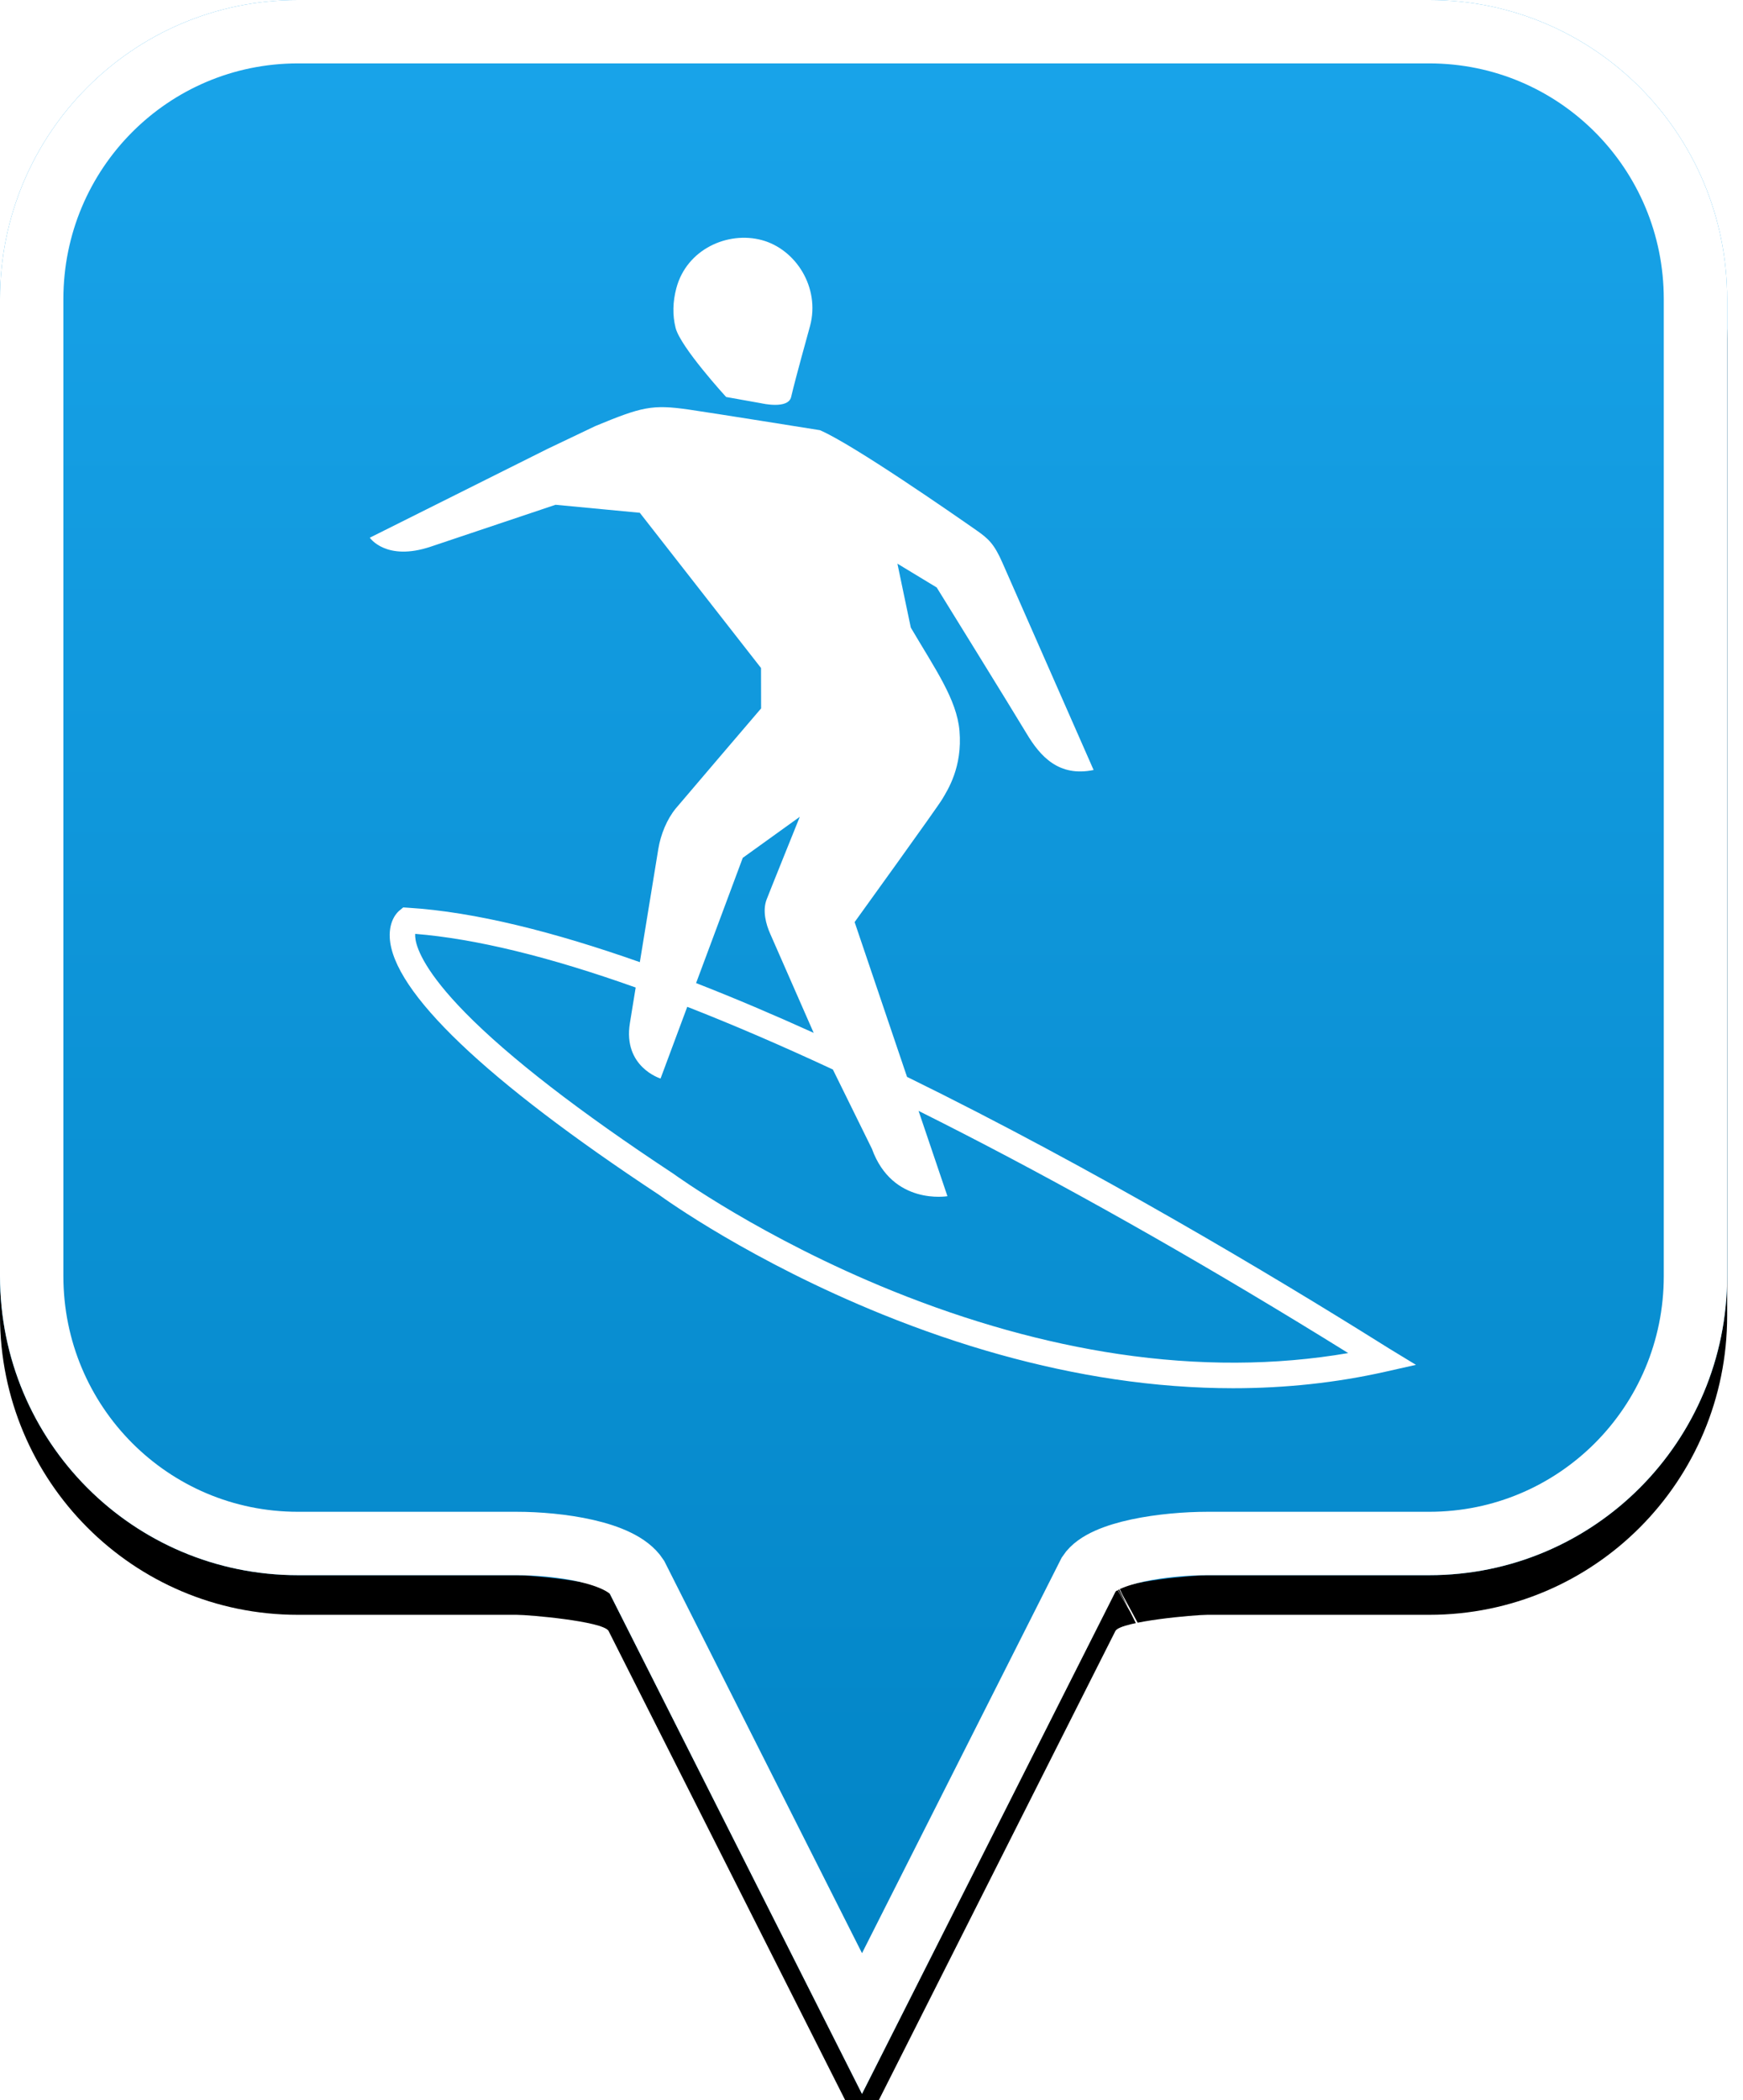 <?xml version="1.0" encoding="UTF-8"?>
<svg width="44px" height="53px" viewBox="0 0 44 53" version="1.1" xmlns="http://www.w3.org/2000/svg" xmlns:xlink="http://www.w3.org/1999/xlink">
    <!-- Generator: Sketch 49.2 (51160) - http://www.bohemiancoding.com/sketch -->
    <title>location-pin-unselected</title>
    <desc>Created with Sketch.</desc>
    <defs>
        <linearGradient x1="50%" y1="0%" x2="50%" y2="100%" id="linearGradient-1">
            <stop stop-color="#19A4EA" offset="0%"></stop>
            <stop stop-color="#0082C3" offset="100%"></stop>
        </linearGradient>
        <path d="M7.52,2.74985211e-16 C3.36,2.74985211e-16 0,3.373 0,7.548 L0,32.202 C0,36.377 3.36,39.75 7.52,39.75 L13.04,39.75 C13.36,39.75 15.2,39.911 15.36,40.152 L21.76,52.839 L28.16,40.152 C28.32,39.911 30.16,39.75 30.48,39.75 L36.08,39.75 C40.24,39.75 43.6,36.377 43.6,32.202 L43.6,7.548 C43.6,3.373 40.24,0 36.08,0 C31.553,4.35829201e-17 28.159,7.62701102e-17 25.895,9.80615702e-17 C21.812,1.37377935e-16 15.687,1.96352482e-16 7.52,2.74985211e-16 Z" id="path-2"></path>
        <filter x="-18.3%" y="-13.2%" width="136.7%" height="130.3%" filterUnits="objectBoundingBox" id="filter-3">
            <feOffset dx="0" dy="1" in="SourceAlpha" result="shadowOffsetOuter1"></feOffset>
            <feGaussianBlur stdDeviation="2.5" in="shadowOffsetOuter1" result="shadowBlurOuter1"></feGaussianBlur>
            <feComposite in="shadowBlurOuter1" in2="SourceAlpha" operator="out" result="shadowBlurOuter1"></feComposite>
            <feColorMatrix values="0 0 0 0 0   0 0 0 0 0   0 0 0 0 0  0 0 0 0.272 0" type="matrix" in="shadowBlurOuter1"></feColorMatrix>
        </filter>
    </defs>
    <g id="location-pin-unselected" stroke="none" stroke-width="1" fill="none" fill-rule="evenodd">
        <g id="location-pin">
            <g id="Path">
                <use fill="black" fill-opacity="1" filter="url(#filter-3)" xlink:href="#path-2"></use>
                <use fill="url(#linearGradient-1)" fill-rule="evenodd" xlink:href="#path-2"></use>
                <path stroke="#FFFFFF" stroke-width="1.6" d="M21.76,51.064 L27.494,39.709 C27.856,39.163 29.433,38.95 30.48,38.95 L36.08,38.95 C39.797,38.95 42.8,35.936 42.8,32.202 L42.8,7.548 C42.8,3.814 39.797,0.8 36.08,0.8 C29.856,0.8 29.856,0.8 25.895,0.8 C18.749,0.8 18.749,0.8 7.52,0.8 C3.803,0.8 0.8,3.814 0.8,7.548 L0.8,32.202 C0.8,35.936 3.803,38.95 7.52,38.95 L13.04,38.95 C14.087,38.95 15.664,39.163 16.074,39.791 L21.76,51.064 Z M28.605,40.802 C28.603,40.803 28.601,40.803 28.599,40.804 C28.603,40.802 28.608,40.8 28.612,40.798 Z"></path>
            </g>
        </g>
        <g id="surf" transform="translate(6, 6)" fill="#FFFFFF">
            <path d="M14.449,2.225 C14.708,1.255 14.088,0.289 13.231,0.059 C12.373,-0.172 11.336,0.287 11.074,1.271 C10.983,1.611 10.973,1.953 11.055,2.275 C11.179,2.761 12.33,4.018 12.33,4.018 L13.226,4.178 C13.226,4.178 13.896,4.334 13.971,4.019 C14.105,3.453 14.366,2.535 14.449,2.225 Z M10.151,6.94 L8.024,6.738 C8.024,6.738 6.001,7.416 4.873,7.795 C3.744,8.174 3.335,7.569 3.335,7.569 L7.82,5.328 L9.028,4.752 C10.202,4.266 10.46,4.202 11.385,4.335 C11.971,4.419 14.698,4.856 14.698,4.856 C15.534,5.216 18.042,6.958 18.656,7.387 C18.953,7.595 19.097,7.728 19.303,8.196 C19.444,8.515 20.947,11.931 21.607,13.431 C20.73,13.613 20.26,13.089 19.916,12.513 C19.572,11.937 17.646,8.825 17.646,8.825 L16.654,8.224 L16.784,8.845 L16.992,9.837 C17.605,10.88 18.153,11.649 18.221,12.442 C18.3,13.361 17.92,13.94 17.785,14.168 C17.662,14.377 15.574,17.269 15.574,17.269 L16.897,21.175 C21.656,23.508 26.205,26.241 28.793,27.859 C28.922,27.94 29.013,27.997 29.062,28.027 L29.744,28.442 L28.966,28.617 C27.734,28.894 26.45,29.032 25.127,29.032 C24.149,29.032 23.149,28.956 22.133,28.805 C20.226,28.521 18.256,27.971 16.278,27.17 C12.972,25.831 10.797,24.268 10.636,24.151 C6.259,21.265 3.909,19.021 3.839,17.661 C3.817,17.219 4.037,17.015 4.082,16.979 L4.179,16.899 L4.304,16.907 C5.993,17.011 8.003,17.522 10.152,18.28 C10.349,17.071 10.595,15.567 10.619,15.419 C10.678,15.063 10.833,14.675 11.061,14.399 C11.209,14.221 13.213,11.877 13.213,11.877 L13.211,10.857 L10.151,6.94 Z M14.19,14.612 L12.75,15.648 L11.572,18.808 C12.56,19.194 13.53,19.607 14.54,20.064 C14.54,20.064 13.603,17.929 13.439,17.555 C13.34,17.331 13.242,16.987 13.352,16.7 C13.428,16.5 14.19,14.612 14.19,14.612 Z M9.901,19.818 C9.901,19.818 9.961,19.447 10.047,18.92 C7.862,18.142 6.001,17.689 4.481,17.566 C4.478,17.603 4.48,17.652 4.49,17.713 C4.533,17.968 4.754,18.546 5.745,19.556 C6.854,20.685 8.62,22.051 10.994,23.616 L11.007,23.625 C11.029,23.641 13.239,25.246 16.534,26.578 C18.464,27.358 20.382,27.893 22.237,28.169 C24.254,28.468 26.2,28.46 28.034,28.145 C24.658,26.048 21.391,24.185 18.315,22.604 C17.934,22.408 17.558,22.218 17.188,22.033 L17.917,24.186 C17.917,24.186 16.53,24.425 16.011,22.991 L15.025,20.989 C13.721,20.382 12.496,19.855 11.349,19.407 L10.675,21.217 C10.675,21.217 9.721,20.925 9.901,19.818 Z" id="Page-1"></path>
        </g>
    </g>
</svg>